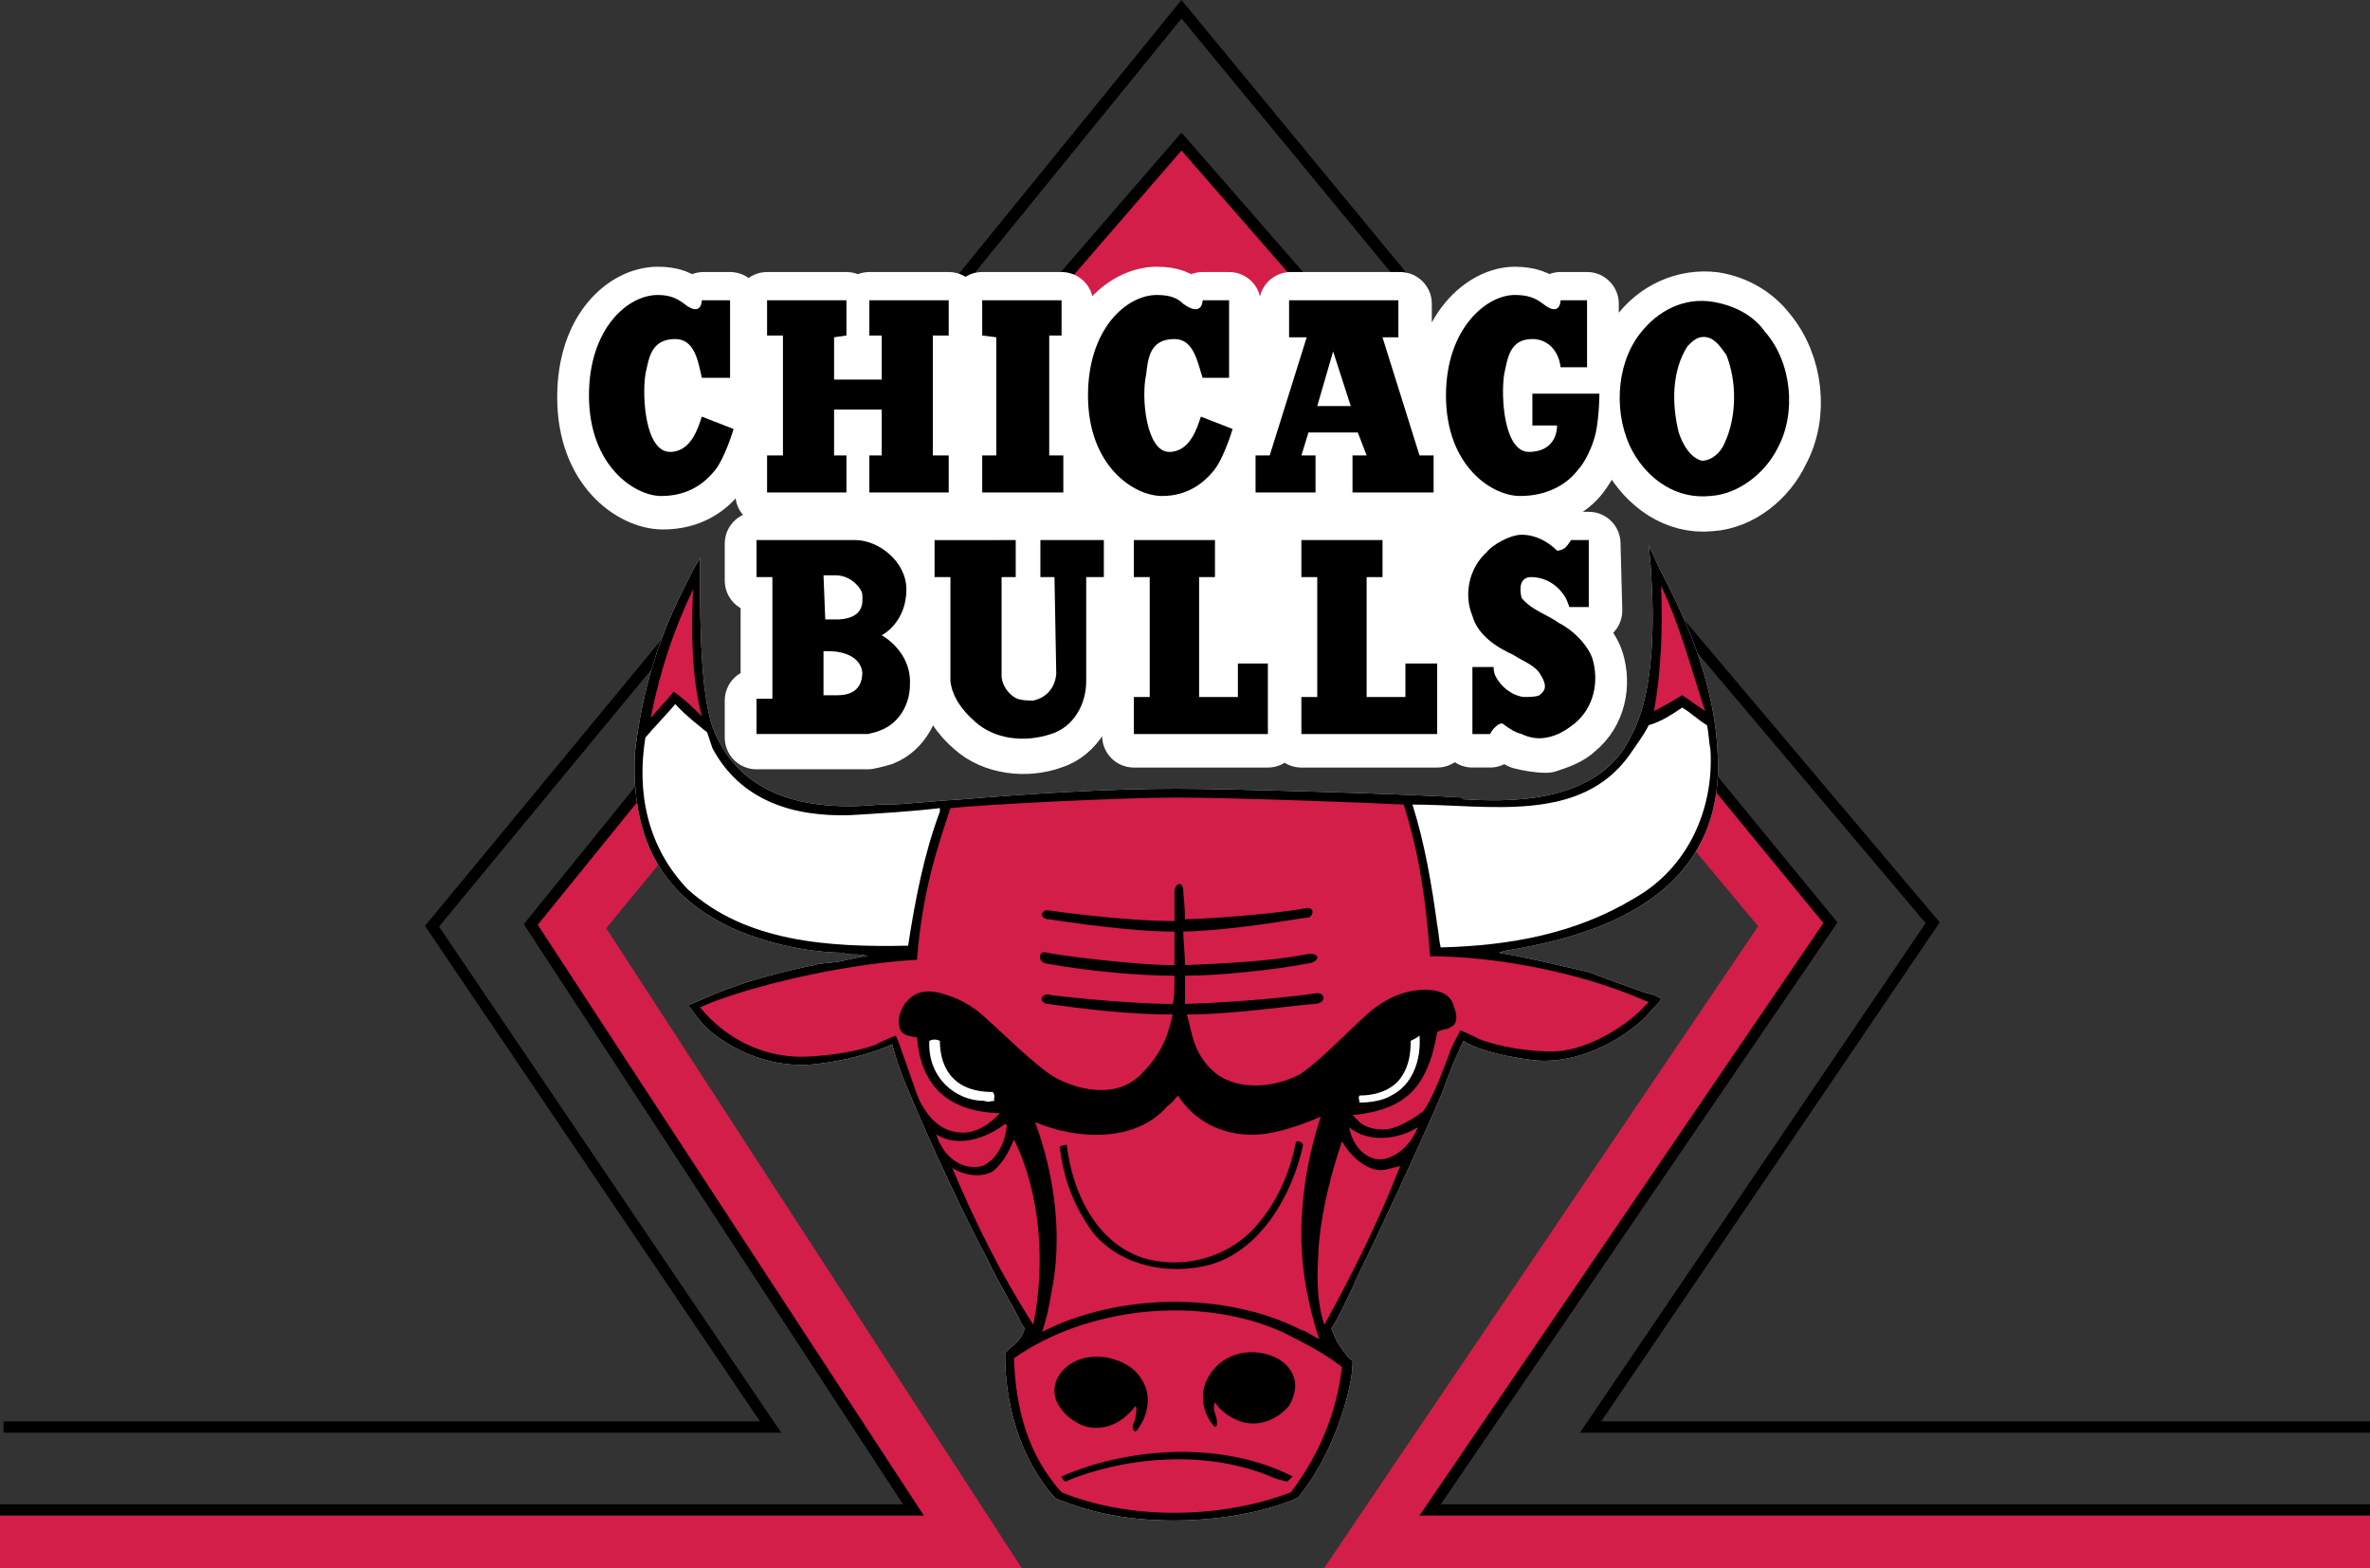 <?xml version="1.0" encoding="utf-8"?>
<!-- Generator: Adobe Illustrator 16.0.0, SVG Export Plug-In . SVG Version: 6.00 Build 0)  -->
<!DOCTYPE svg PUBLIC "-//W3C//DTD SVG 1.1//EN" "http://www.w3.org/Graphics/SVG/1.1/DTD/svg11.dtd">
<svg version="1.1" id="Layer_1" xmlns="http://www.w3.org/2000/svg" xmlns:xlink="http://www.w3.org/1999/xlink" x="0px" y="0px"
	 width="164.166px" height="108.618px" viewBox="277.173 313.258 164.166 108.618"
	 enable-background="new 277.173 313.258 164.166 108.618" xml:space="preserve">
<rect x="277.173" y="313.258" width="164.166" height="108.618" fill="#333333" stroke="none"/>
<g>
	<polyline fill="none" stroke="#000000" stroke-width="0.814" stroke-miterlimit="2.613" points="343.621,332.834 
		359.012,313.901 374.524,332.712 	"/>
	<polygon fill="#D21E48" points="349.606,333.933 359.012,323.062 368.173,333.567 	"/>
	<polyline fill="none" stroke="#000000" stroke-width="0.814" stroke-miterlimit="2.613" points="349.606,333.933 
		359.012,323.062 368.173,333.567 	"/>
	<path fill="none" stroke="#000000" stroke-width="0.78" stroke-miterlimit="2.613" d="M325.055,355.675l-17.956,21.743
		l23.452,34.689h-53.134 M441.339,412.107H387.35l23.696-34.935l-18.565-21.987"/>
	<path fill="none" stroke="#D21E48" stroke-width="3.905" stroke-miterlimit="2.613" d="M441.339,419.924H372.57l28.826-42.629
		l-8.552-10.26 M325.788,366.424l-9.039,10.994l27.604,42.506h-67.181"/>
	<path fill="none" stroke="#000000" stroke-width="0.78" stroke-miterlimit="2.613" d="M277.173,417.848h63.272l-26.506-40.553
		l11.481-14.168 M441.339,417.848h-65.104l27.728-40.674l-11.727-14.291"/>
	<path fill="#FFFFFF" d="M396.145,365.324c-0.244-5.252-2.564-9.893-4.03-12.703l-0.733-1.588l0.123,1.344
		c0.122,1.832,0.61,8.307-1.344,11.85c-2.321,5.008-9.283,4.52-11.604,4.396l-0.122-0.123c-3.785-0.244-16.001-0.608-19.787-0.608
		c-4.886,0-10.383,0.364-14.779,0.731c-2.198,0.123-4.031,0.364-5.252,0.364c-0.123,0-0.245,0-0.489,0
		c-6.107,0.611-10.016-1.221-11.604-5.373c-0.854-2.565-0.854-7.573-0.854-10.016v-1.709l-0.489,0.854
		c-1.099,2.199-3.298,6.107-4.031,12.703c-0.365,7.816,3.665,10.628,6.719,12.093c3.298,1.467,6.474,1.711,7.572,1.711h0.123l0,0
		c0.244,0.121,0.488,0.121,0.733,0.121c0.244,0,0.61,0,0.977,0.123c-0.488,0-1.344,0.243-1.955,0.366
		c-0.732,0.121-1.465,0.121-1.71,0.244c-0.732,0.121-3.908,0.854-5.496,1.465c-1.467,0.488-2.933,1.222-3.055,1.222l-0.244,0.123
		l0.244,0.243c0,0,0.489,0.732,0.979,1.224c1.099,1.099,4.152,3.054,7.816,2.563c2.932-0.366,4.52-1.1,5.13-1.344
		c0.122,0.611,0.611,2.076,1.101,3.176c1.343,3.297,4.274,9.527,5.497,11.728c0.854,1.832,1.832,3.297,2.32,4.396l0.244,0.367
		c-0.122,0.609-0.61,1.101-0.978,1.343c-0.122,0.122-0.244,0.245-0.244,0.245l-0.122,0.121v0.123c0,0.609-0.122,5.984,3.542,10.017
		h0.122l0,0c1.832,0.731,4.275,1.465,8.062,1.465c4.031,0,7.329-0.978,8.551-1.588l0,0l0,0c2.564-3.054,3.786-7.695,3.786-9.283
		v-0.121v-0.123c-0.122,0-0.244-0.121-0.244-0.121c-0.366-0.488-0.854-0.977-1.223-2.076c0.367-0.487,0.979-1.832,1.467-2.811
		c0.244-0.609,0.488-1.101,0.61-1.344c1.101-2.197,4.274-9.04,5.618-12.216c0.733-2.076,1.222-3.053,1.466-3.541
		c0.489,0.365,1.955,0.978,4.888,1.345c3.663,0.364,7.206-2.199,8.184-3.544c0.122-0.12,0.488-0.487,0.488-0.487l0.122-0.244
		l-0.244-0.123c0,0-0.122-0.12-0.732-0.243l-2.077-0.732l-1.954-0.732c-0.61-0.123-3.054-0.732-4.886-1.1l-1.344-0.244l0.366-0.123
		C385.64,378.395,396.877,376.439,396.145,365.324L396.145,365.324z"/>
	<path d="M396.145,365.324c-0.244-5.252-2.564-9.893-4.03-12.703l-0.733-1.588l0.123,1.344c0.122,1.832,0.61,8.307-1.344,11.85
		c-2.321,5.008-9.283,4.52-11.604,4.396l-0.122-0.123c-3.785-0.244-16.001-0.608-19.787-0.608c-4.886,0-10.383,0.364-14.779,0.731
		c-2.198,0.123-4.031,0.364-5.252,0.364c-0.123,0-0.245,0-0.489,0c-6.107,0.611-10.016-1.221-11.604-5.373
		c-0.854-2.565-0.854-7.573-0.854-10.016v-1.709l-0.489,0.854c-1.099,2.199-3.298,6.107-4.031,12.703
		c-0.365,7.816,3.665,10.628,6.719,12.093c3.298,1.467,6.474,1.711,7.572,1.711h0.123l0,0c0.244,0.121,0.488,0.121,0.733,0.121
		c0.244,0,0.61,0,0.977,0.123c-0.488,0-1.344,0.243-1.955,0.366c-0.732,0.121-1.465,0.121-1.71,0.244
		c-0.732,0.121-3.908,0.854-5.496,1.465c-1.467,0.488-2.933,1.222-3.055,1.222l-0.244,0.123l0.244,0.243
		c0,0,0.489,0.732,0.979,1.224c1.099,1.099,4.152,3.054,7.816,2.563c2.932-0.366,4.52-1.1,5.13-1.344
		c0.122,0.611,0.611,2.076,1.101,3.176c1.343,3.297,4.274,9.527,5.497,11.728c0.854,1.832,1.832,3.297,2.32,4.396l0.244,0.367
		c-0.122,0.609-0.61,1.101-0.978,1.343c-0.122,0.122-0.244,0.245-0.244,0.245l-0.122,0.121v0.123c0,0.609-0.122,5.984,3.542,10.017
		h0.122l0,0c1.832,0.731,4.275,1.465,8.062,1.465c4.031,0,7.329-0.978,8.551-1.588l0,0l0,0c2.564-3.054,3.786-7.695,3.786-9.283
		v-0.121v-0.123c-0.122,0-0.244-0.121-0.244-0.121c-0.366-0.488-0.854-0.977-1.223-2.076c0.367-0.487,0.979-1.832,1.467-2.811
		c0.244-0.609,0.488-1.101,0.61-1.344c1.101-2.197,4.274-9.04,5.618-12.216c0.733-2.076,1.222-3.053,1.466-3.541
		c0.489,0.365,1.955,0.978,4.888,1.345c3.663,0.364,7.206-2.199,8.184-3.544c0.122-0.12,0.488-0.487,0.488-0.487l0.122-0.244
		l-0.244-0.123c0,0-0.122-0.12-0.732-0.243l-2.077-0.732l-1.954-0.732c-0.61-0.123-3.054-0.732-4.886-1.1l-1.344-0.244l0.366-0.123
		C385.64,378.395,396.877,376.439,396.145,365.324L396.145,365.324z"/>
	<path fill="#D21E48" d="M325.177,354.087c-0.122,2.81-0.122,5.985,0.611,8.795c-0.611-0.61-1.221-1.223-1.954-1.711
		c-0.489,0.611-1.1,1.222-1.588,1.832C322.856,359.828,323.833,356.897,325.177,354.087L325.177,354.087L325.177,354.087z"/>
	<path fill="#D21E48" d="M395.045,361.783l0.244,0.732l-1.588-1.101c-0.61,0.367-1.223,0.731-1.954,1.101
		c0.488-2.81,0.61-5.62,0.488-8.673C393.457,356.408,394.189,359.095,395.045,361.783L395.045,361.783z"/>
	<path fill="#D21E48" d="M358.767,389.143c1.589,2.443,4.397,3.176,7.084,2.443c0.979-0.244,1.955-0.609,2.811-0.977
		c-0.854,2.563-1.344,5.375-1.344,8.184c0,2.564,0.488,4.887,1.222,7.207c-0.366-0.123-0.732-0.488-1.222-0.611
		c-5.252-2.688-12.703-2.563-17.955,0.123c0.244-0.731,0.487-1.711,0.609-2.565c0.855-4.029,0.244-8.306-1.099-11.97
		c2.809,1.222,6.962,1.465,9.161-1.1C358.401,389.633,358.523,389.389,358.767,389.143L358.767,389.143z"/>
	<path fill="#D21E48" d="M346.919,391.221c-0.122,1.098-0.611,2.32-1.71,2.809c-1.099,0.244-1.955-0.243-2.565-0.977
		c-0.244-0.367-0.488-0.734-0.61-1.223c1.466,0.979,3.542,0.244,4.764-0.732L346.919,391.221L346.919,391.221z"/>
	<path fill="#D21E48" d="M375.379,391.342c-0.366,0.977-1.221,1.955-2.32,2.199c-0.732,0.121-1.466-0.244-1.953-0.977
		c-0.245-0.367-0.367-0.734-0.489-1.224C371.959,392.441,374.036,392.197,375.379,391.342L375.379,391.342z"/>
	<path fill="#D21E48" d="M372.447,394.273c0.61,0.123,1.1-0.121,1.711-0.244c-1.466,3.787-3.299,7.451-5.253,10.994
		c-0.61-1.834-0.488-3.787-0.366-5.742c0.244-2.443,0.854-4.764,1.588-6.963C370.615,393.174,371.471,394.029,372.447,394.273
		L372.447,394.273z"/>
	<path fill="#D21E48" d="M348.751,405.023L348.751,405.023c-2.198-3.423-4.031-7.086-5.619-10.871
		c0.733,0.488,1.955,0.731,2.811,0.244c0.732-0.611,1.099-1.345,1.466-2.199C349.24,395.861,349.606,400.748,348.751,405.023
		L348.751,405.023z"/>
	<path fill="#D21E48" d="M370.127,407.953c-0.366,3.178-1.588,6.106-3.542,8.674c-4.764,1.832-11.116,1.953-15.879,0
		c-2.321-2.566-3.176-5.742-3.298-9.283c5.008-3.543,12.826-4.397,18.565-1.832C367.439,406.244,368.905,406.977,370.127,407.953
		L370.127,407.953z"/>
	<path fill="#D21E48" d="M389.548,381.938c-3.908-1.467-9.038-2.442-13.312-2.442c-0.366-4.888-0.979-7.818-1.832-10.507
		c-2.199-0.12-11.972-0.487-15.757-0.487c-3.787,0-13.438,0.487-15.636,0.733c-0.854,2.564-1.954,5.74-2.32,10.504
		c-4.397,0.244-10.261,1.466-14.169,2.933c-0.61,0.244-0.855,0.367-0.855,0.367c0.611,0.731,2.81,3.297,6.84,3.42
		c1.344,0,3.787-0.244,5.374-0.854c0.367-0.244,1.344-0.611,1.344-0.611s0.245,0.488,0.367,0.977
		c0.489,1.223,0.978,2.932,1.343,3.666c0.611,1.1,1.467,2.076,2.933,2.076c1.344,0,2.32-1.1,2.564-1.344
		c-3.909-0.123-5.497-2.199-5.74-5.252c-0.855-0.123-1.1-0.244-1.222-0.732c-0.123-0.49,0-0.979,0.366-1.59
		c0.489-0.609,1.222-1.221,2.932-0.609c1.223,0.365,2.199,1.101,2.811,1.709c0.854,0.732,3.175,3.055,4.519,3.91
		c1.466,0.854,4.275,1.709,6.107-0.123c1.71-1.711,1.955-3.176,2.199-4.152c-3.055,0-5.985-0.366-8.672-0.733
		c-0.733-0.121-0.366-0.854,0.243-0.608c0,0,5.009,0.608,8.429,0.608c0.122-0.364,0.122-1.099,0.122-1.953
		c-2.077,0-5.619-0.243-8.917-0.854c-0.61-0.121-0.488-0.978,0.123-0.732c0.487,0.121,5.862,0.855,8.794,0.855
		c0-0.611,0-1.467,0-2.322c-1.832,0-4.643-0.244-8.673-0.854c-0.732,0-0.61-0.734,0-0.611c0,0,5.009,0.732,8.673,0.732
		c0-0.611,0-1.345,0-1.953c0-0.734,0.61-0.855,0.61-0.123c0,0.244,0.122,1.1,0.122,1.955c3.542-0.123,6.718-0.49,8.185-0.734
		c0.854-0.244,0.732,0.488,0.366,0.611c-0.488,0-4.643,0.854-8.673,0.977c0,0.611,0.122,1.588,0.122,2.322
		c2.688-0.123,5.741-0.244,8.306-0.734c1.101-0.244,1.101,0.49,0.245,0.611c-2.564,0.488-6.353,0.854-8.551,0.854
		c0,0.731,0,1.466,0,1.953c4.275-0.121,8.306-0.608,9.039-0.731c0.61-0.121,0.854,0.61,0,0.731c-0.733,0-5.619,0.733-8.917,0.733
		c0.366,1.099,0.366,2.688,1.954,4.029c1.466,1.223,4.031,1.1,5.863,0.123c1.344-0.855,3.542-3.176,4.396-3.908
		c0.61-0.61,2.198-1.955,4.275-1.955c1.954,0,1.954,1.101,2.076,1.345c0.122,0.366,0.243,0.977-0.244,1.223
		c-0.366,0.242-0.611,0.121-0.979,0.365c-0.243,1.588-0.854,3.543-2.197,4.521c-1.345,1.1-3.665,1.221-3.665,1.221
		s0.366,0.367,0.488,0.49c0.244,0.244,0.978,0.608,1.954,0.487c0.855-0.123,1.954-0.854,2.442-1.223
		c0.732-0.978,1.344-2.81,1.833-4.029c0.122-0.489,0.61-1.223,0.731-1.59c0.366,0.123,0.611,0.246,1.345,0.61
		c1.588,0.611,3.665,0.855,5.008,0.855c2.077,0,4.52-1.344,5.985-2.688c0.243-0.244,0.731-0.732,0.731-0.732
		S389.915,382.059,389.548,381.938L389.548,381.938z"/>
	<path d="M366.707,408.443c0.366,0.731,0.122,1.588-0.244,2.196c-0.854,0.979-2.077,1.468-3.299,1.101
		c-0.732-0.244-1.465-0.732-1.832-1.344c-0.244,0.61,0.244,0.979,0.122,1.588c0,0.123-0.244,0.123-0.244,0
		c-0.731-0.854-0.977-2.197-0.366-3.297c0.732-1.345,2.198-1.955,3.664-1.712C365.363,407.1,366.341,407.588,366.707,408.443
		L366.707,408.443z"/>
	<path d="M356.324,408.932c0.61,0.978,0.367,2.32-0.244,3.177c-0.122,0.243-0.244,0.364-0.366,0.243
		c-0.245-0.366,0.122-0.61,0.122-0.977c0-0.123,0.122-0.49,0-0.734c-0.854,1.101-1.955,1.711-3.298,1.468
		c-0.978-0.244-1.832-0.978-2.198-1.832c-0.245-0.611-0.123-1.345,0.244-1.832c0.855-1.224,2.565-1.468,3.909-0.979
		C355.225,407.709,355.958,408.199,356.324,408.932L356.324,408.932z"/>
	<path d="M366.707,415.527c-0.122,0.121-0.244,0.244-0.366,0.364c-0.489-0.12-0.978-0.243-1.466-0.487
		c-4.397-1.709-9.895-1.222-13.925,0.487c-0.122-0.12-0.244-0.243-0.244-0.364C355.469,413.451,361.943,413.084,366.707,415.527
		L366.707,415.527z"/>
	<path d="M367.439,392.564c-0.732,3.42-2.933,7.327-6.475,8.305c-2.809,0.731-6.106,0.123-8.062-2.197
		c-1.345-1.834-2.076-3.787-2.321-5.986c0.245-0.121,0.366-0.121,0.488-0.121c0.366,3.177,1.955,6.718,5.252,7.816
		c2.81,0.855,6.106,0,8.062-2.442c1.344-1.589,2.199-3.665,2.565-5.62C367.195,392.318,367.317,392.318,367.439,392.564
		L367.439,392.564z"/>
	<path fill="#FFFFFF" d="M326.154,363.98c0,0,0.123,0.367,0.367,1.1c1.954,3.666,5.618,4.764,9.526,4.643
		c2.077-0.123,4.153-0.244,6.229-0.488v0.244c-1.1,2.933-1.71,6.107-2.198,9.283c-5.497,0.121-11.238-0.244-15.27-3.91
		c-2.809-2.932-3.542-6.717-2.932-10.504c0.733-0.854,1.344-1.465,2.077-2.32C324.566,362.76,326.154,363.98,326.154,363.98
		L326.154,363.98z"/>
	<path fill="#FFFFFF" d="M395.411,363.492c0.122,0.488,0.122,1.1,0.244,1.711c0.244,4.152-1.588,8.184-5.252,10.26
		c-4.031,2.443-8.551,3.299-13.438,3.42c-0.122-0.488-0.122-0.977-0.244-1.588c-0.365-2.688-0.854-5.619-1.71-8.307
		c5.252,0,11.604,1.344,15.024-3.42c0.488-0.732,0.977-1.342,1.343-2.076c0.855-0.244,1.589-0.732,2.321-1.221
		C394.312,362.637,394.801,363.127,395.411,363.492L395.411,363.492z"/>
	<path fill="#FFFFFF" d="M375.502,384.99c0.122,1.711-0.489,3.42-1.955,4.152c-0.609,0.366-1.466,0.489-2.198,0.489
		c0-0.123-0.122-0.366,0-0.489c1.1,0,2.32-0.365,2.933-1.343c0.488-0.733,0.609-1.588,0.609-2.442
		C375.135,385.234,375.379,385.113,375.502,384.99L375.502,384.99z"/>
	<path fill="#FFFFFF" d="M346.064,389.51c-0.244,0-0.367,0.123-0.733,0c-1.954,0-3.909-1.588-3.786-4.152
		c0.244-0.123,0.488-0.123,0.732,0c0,1.466,0.61,3.541,3.665,3.541C346.186,389.266,345.942,389.266,346.064,389.51L346.064,389.51z
		"/>
	<path fill="#FFFFFF" d="M335.804,334.3v2.443h-0.854v2.932h3.298v-2.932h-0.855V334.3h5.497v2.443h-1.1v8.306h1.1v2.443h-5.497
		v-2.443h0.855v-3.176h-3.298v3.176h0.854v2.443h-5.497v-2.443h1.1v-8.306h-1.1V334.3H335.804L335.804,334.3z M345.209,334.3v2.443
		h-1.466v8.306h1.466v3.175h8.55v-3.175h-3.909v-8.306h0.855V334.3H345.209L345.209,334.3z M395.899,334.3
		c-1.954-0.245-3.908,0.611-5.131,2.321c-1.71,2.199-1.832,5.741-0.487,8.062c1.099,1.955,3.054,3.42,5.374,3.176
		c1.955-0.122,3.787-1.588,4.642-3.42c1.344-2.443,0.979-5.863-0.854-8.062C398.587,335.277,397.365,334.544,395.899,334.3
		L395.899,334.3z M396.755,338.086c0.733,1.832,0.733,4.275-0.122,6.107c-0.244,0.489-0.854,1.222-1.588,1.1
		c-0.854-0.122-1.344-1.1-1.588-1.955c-0.488-1.832-0.488-4.275,0.61-5.863c0.365-0.489,0.732-0.733,1.344-0.611
		C396.022,336.987,396.511,337.598,396.755,338.086L396.755,338.086z M366.585,334.3v2.443l-2.688,0.611l1.222,7.695h-0.979v2.443
		h4.153v-2.443h-0.978l0.488-1.588h3.42l0.61,1.588h-0.978v2.443h5.618v-2.443h-0.977l-2.565-8.306h1.223V334.3H366.585
		L366.585,334.3z M370.737,341.506h-2.32l1.099-3.665L370.737,341.506L370.737,341.506z M382.586,350.545
		c-0.854,0-4.396-2.688-5.008-2.688c-4.764,0.366-5.863,7.207-5.253,8.672c0.367,1.344,8.551,1.71,9.649,2.321
		c0.732,0.489,1.588,0.611,1.954,1.465c0.366,0.611,0.366,0.979,0,1.223s-0.854,0.244-1.222,0.121
		c-0.854-0.121-1.588-0.611-1.832-1.344c-0.122-0.244-0.244-0.61-0.244-0.61h-1.466v4.52h1.222c0,0,0.244-0.123,0.244-0.246
		c0.244-0.244,0.366-0.487,0.732-0.364c0.365,0.243,0.732,0.487,1.222,0.731c0.488,0.123,1.1,0.244,1.71,0.244
		c0.732-0.244,1.466-0.488,1.954-0.977c1.344-1.1,1.71-2.932,1.222-4.52c-0.365-1.099-1.344-1.954-2.319-2.565
		c-0.855-0.489-1.832-0.732-2.443-1.71c-0.244-0.245-0.244-0.733-0.122-1.099c0.122-0.245,0.366-0.245,0.61-0.245
		c1.1-0.122,1.955,0.611,2.442,1.466c0.122,0.122,0.244,0.611,0.244,0.611h1.466l-0.122-4.642h-1.222c0,0-0.244,0.244-0.366,0.489
		c-0.122,0.122-0.365,0.244-0.487,0.122C384.418,350.912,383.562,350.545,382.586,350.545L382.586,350.545z M339.59,349.69
		l2.321,3.665h1.099v7.206c0.122,1.224,0.855,2.199,1.71,2.933c1.345,1.223,3.542,1.467,5.252,0.854
		c1.588-0.488,2.443-2.199,2.443-3.664l0.122-7.329h1.1v-2.565h-4.396v2.565h0.977l0.123,6.841
		c-0.123,1.221-0.977,1.709-1.588,1.709c-0.366,0.122-0.732,0.122-1.099-0.121c-0.611-0.244-1.1-0.854-1.1-1.588v-6.841h0.978
		v-2.565L339.59,349.69L339.59,349.69z M355.714,350.79v2.565h-1.833v8.429h1.833v2.442h9.283v-4.765h-2.077v2.321h-2.687v-8.429
		l1.71,0.367l0.122-5.008L355.714,350.79L355.714,350.79z M364.02,349.446l-2.442,2.077l-0.488,4.642l7.329,5.619h-1.1v2.442h9.404
		v-4.765h-2.197v2.321h-2.688v-8.429h1.101v-2.565L364.02,349.446L364.02,349.446z M329.574,350.912v2.565h1.099v8.307h-1.099v2.563
		h7.694c0,0,0.61-0.121,0.978-0.244c1.222-0.487,1.955-1.832,1.955-3.299c0.122-2.198-1.955-3.297-1.955-3.297
		s1.71-0.977,1.71-3.175c0-4.886-8.306-3.42-3.542-3.42L329.574,350.912L329.574,350.912z M335.071,353.354
		c1.222,0,1.832,0.978,1.832,1.221c0,0.367,0.245,1.71-1.588,1.833h-0.978v-3.054H335.071L335.071,353.354z M336.903,359.95
		c0,0.61-0.122,1.589-1.709,1.71h-0.979v-3.175l0.489,0.122C335.56,358.607,336.781,358.851,336.903,359.95L336.903,359.95z
		 M324.566,334.544c-0.367-0.367-0.855-0.611-1.833-0.611c-2.076,0-4.765,2.199-4.765,6.84c0,4.886,3.176,6.962,5.13,6.962
		c1.832,0,2.933-0.855,3.542-1.588c0.733-0.855,3.42-5.619,3.42-5.619l-4.274,1.832c-0.244,0.611-0.733,2.443-2.199,2.443
		c-1.71-0.122,0.979-1.832,1.344-3.542c0.122-0.978-2.688-4.275-0.977-4.275c1.343,0,1.588,1.588,1.955,2.565h1.832
		c0,0,0-3.542,0-5.252h-1.832C325.91,334.3,325.788,335.399,324.566,334.544L324.566,334.544z M359.134,334.544
		c-0.367-0.367-0.854-0.611-1.832-0.611c-2.077,0-4.764,2.199-4.764,6.84c0,4.886,3.054,7.695,4.886,7.695
		c1.955,0,3.176-1.588,3.787-2.321c0.733-0.855,1.344-2.932,1.344-2.932l-2.076-0.855c-0.366,0.611-0.732,2.443-2.32,2.443
		c-1.588-0.122,0.731-1.832,1.099-3.542c0.122-0.978-2.442-4.275-0.732-4.275c1.344,0,1.71,1.588,1.954,2.565h1.832
		c0,0,0-3.542,0-5.252h-1.832C360.478,334.3,360.478,335.399,359.134,334.544L359.134,334.544z M384.052,334.544
		c-0.489-0.367-0.978-0.611-1.954-0.611c-1.955,0-4.764,2.199-4.764,6.84c0,4.886,3.176,6.962,5.13,6.962s3.298-0.733,4.03-1.71
		c0.367-0.489,0.978-1.466,1.222-2.565c0.366-1.343,0.244-2.687,0.244-2.687h-4.641v2.077l1.709,0.122
		c0,0.733-0.488,1.832-1.954,1.832c-1.71-0.122-1.954-3.786-1.71-5.375c0.244-1.099,0.366-2.443,1.955-2.443
		c1.099,0,1.832,0.733,1.954,1.954l1.832-0.122v-4.52h-1.832C385.273,334.3,385.273,335.399,384.052,334.544L384.052,334.544z"/>
	<path fill="none" stroke="#FFFFFF" stroke-width="4.397" stroke-linejoin="round" stroke-miterlimit="2.613" d="M335.804,334.3
		v2.443h-0.854v2.932h3.298v-2.932h-0.855V334.3h5.497v2.443h-1.1v8.306h1.1v2.443h-5.497v-2.443h0.855v-3.176h-3.298v3.176h0.854
		v2.443h-5.497v-2.443h1.1v-8.306h-1.1V334.3H335.804L335.804,334.3z M345.209,334.3v2.443h-1.466v8.306h1.466v3.175h8.55v-3.175
		h-3.909v-8.306h0.855V334.3H345.209L345.209,334.3z M395.899,334.3c-1.954-0.245-3.908,0.611-5.131,2.321
		c-1.71,2.199-1.832,5.741-0.487,8.062c1.099,1.955,3.054,3.42,5.374,3.176c1.955-0.122,3.787-1.588,4.642-3.42
		c1.344-2.443,0.979-5.863-0.854-8.062C398.587,335.277,397.365,334.544,395.899,334.3L395.899,334.3z M396.755,338.086
		c0.733,1.832,0.733,4.275-0.122,6.107c-0.244,0.489-0.854,1.222-1.588,1.1c-0.854-0.122-1.344-1.1-1.588-1.955
		c-0.488-1.832-0.488-4.275,0.61-5.863c0.365-0.489,0.732-0.733,1.344-0.611C396.022,336.987,396.511,337.598,396.755,338.086
		L396.755,338.086z M366.585,334.3v2.443l-2.688,0.611l1.222,7.695h-0.979v2.443h4.153v-2.443h-0.978l0.488-1.588h3.42l0.61,1.588
		h-0.978v2.443h5.618v-2.443h-0.977l-2.565-8.306h1.223V334.3H366.585L366.585,334.3z M370.737,341.506h-2.32l1.099-3.665
		L370.737,341.506L370.737,341.506z M382.586,350.545c-0.854,0-4.396-2.688-5.008-2.688c-4.764,0.366-5.863,7.207-5.253,8.672
		c0.367,1.344,8.551,1.71,9.649,2.321c0.732,0.489,1.588,0.611,1.954,1.465c0.366,0.611,0.366,0.979,0,1.223
		s-0.854,0.244-1.222,0.121c-0.854-0.121-1.588-0.611-1.832-1.344c-0.122-0.244-0.244-0.61-0.244-0.61h-1.466v4.52h1.222
		c0,0,0.244-0.123,0.244-0.246c0.244-0.244,0.366-0.487,0.732-0.364c0.365,0.243,0.732,0.487,1.222,0.731
		c0.488,0.123,1.1,0.244,1.71,0.244c0.732-0.244,1.466-0.488,1.954-0.977c1.344-1.1,1.71-2.932,1.222-4.52
		c-0.365-1.099-1.344-1.954-2.319-2.565c-0.855-0.489-1.832-0.732-2.443-1.71c-0.244-0.245-0.244-0.733-0.122-1.099
		c0.122-0.245,0.366-0.245,0.61-0.245c1.1-0.122,1.955,0.611,2.442,1.466c0.122,0.122,0.244,0.611,0.244,0.611h1.466l-0.122-4.642
		h-1.222c0,0-0.244,0.244-0.366,0.489c-0.122,0.122-0.365,0.244-0.487,0.122C384.418,350.912,383.562,350.545,382.586,350.545
		L382.586,350.545z M339.59,349.69l2.321,3.665h1.099v7.206c0.122,1.224,0.855,2.199,1.71,2.933
		c1.345,1.223,3.542,1.467,5.252,0.854c1.588-0.488,2.443-2.199,2.443-3.664l0.122-7.329h1.1v-2.565h-4.396v2.565h0.977l0.123,6.841
		c0,1.221-0.977,1.709-1.588,1.709c-0.366,0.122-0.732,0.122-1.099-0.121c-0.611-0.244-1.1-0.854-1.1-1.588v-6.841h0.978v-2.565
		L339.59,349.69L339.59,349.69z M355.714,350.79v2.565h-1.833v8.429h1.833v2.442h9.283v-4.765h-2.077v2.321h-2.687v-8.429
		l1.71,0.367l0.122-5.008L355.714,350.79L355.714,350.79z M364.02,349.446l-2.442,2.077l-0.488,4.642l7.329,5.619h-1.1v2.442h9.404
		v-4.765h-2.197v2.321h-2.688v-8.429h1.101v-2.565L364.02,349.446L364.02,349.446z M329.574,350.912v2.565h1.099v8.307h-1.099v2.563
		h7.694c0,0,0.61-0.121,0.978-0.244c1.222-0.487,1.955-1.832,1.955-3.299c0.122-2.198-1.955-3.297-1.955-3.297
		s1.71-0.977,1.71-3.175c0-4.886-8.306-3.42-3.542-3.42L329.574,350.912L329.574,350.912z M335.071,353.354
		c1.222,0,1.832,0.978,1.832,1.221c0,0.367,0.245,1.71-1.588,1.833h-0.978v-3.054H335.071L335.071,353.354z M336.903,359.95
		c0,0.61-0.122,1.589-1.709,1.71h-0.979v-3.175l0.489,0.122C335.56,358.607,336.781,358.851,336.903,359.95L336.903,359.95z
		 M324.566,334.544c-0.367-0.367-0.855-0.611-1.833-0.611c-2.076,0-4.765,2.199-4.765,6.84c0,4.886,3.176,6.962,5.13,6.962
		c1.832,0,2.933-0.855,3.542-1.588c0.733-0.855,3.42-5.619,3.42-5.619l-4.274,1.832c-0.244,0.611-0.733,2.443-2.199,2.443
		c-1.71-0.122,0.979-1.832,1.344-3.542c0.122-0.978-2.688-4.275-0.977-4.275c1.343,0,1.588,1.588,1.955,2.565h1.832
		c0,0,0-3.542,0-5.252h-1.832C325.91,334.3,325.788,335.399,324.566,334.544L324.566,334.544z M359.134,334.544
		c-0.367-0.367-0.854-0.611-1.832-0.611c-2.077,0-4.764,2.199-4.764,6.84c0,4.886,3.054,7.695,4.886,7.695
		c1.955,0,3.176-1.588,3.787-2.321c0.733-0.855,1.344-2.932,1.344-2.932l-2.076-0.855c-0.366,0.611-0.732,2.443-2.32,2.443
		c-1.588-0.122,0.731-1.832,1.099-3.542c0.122-0.978-2.442-4.275-0.732-4.275c1.344,0,1.71,1.588,1.954,2.565h1.832
		c0,0,0-3.542,0-5.252h-1.832C360.478,334.3,360.478,335.399,359.134,334.544L359.134,334.544z M384.052,334.544
		c-0.489-0.367-0.978-0.611-1.954-0.611c-1.955,0-4.764,2.199-4.764,6.84c0,4.886,3.176,6.962,5.13,6.962s3.298-0.733,4.03-1.71
		c0.367-0.489,0.978-1.466,1.222-2.565c0.366-1.343,0.244-2.687,0.244-2.687h-4.641v2.077l1.709,0.122
		c0,0.733-0.488,1.832-1.954,1.832c-1.71-0.122-1.954-3.786-1.71-5.375c0.244-1.099,0.366-2.443,1.955-2.443
		c1.099,0,1.832,0.733,1.954,1.954l1.832-0.122v-4.52h-1.832C385.273,334.3,385.273,335.399,384.052,334.544L384.052,334.544z"/>
	<polygon points="335.804,334.055 335.804,336.498 334.949,336.621 334.949,339.552 338.247,339.552 338.247,336.498 
		337.392,336.498 337.392,334.055 342.888,334.055 342.888,336.498 341.789,336.498 341.789,344.804 342.888,344.804 
		342.888,347.37 337.392,347.37 337.392,344.804 338.247,344.804 338.247,341.628 334.949,341.628 334.949,344.804 335.804,344.804 
		335.804,347.37 330.307,347.37 330.307,344.804 331.406,344.804 331.406,336.498 330.307,336.498 330.307,334.055 	"/>
	<polygon points="350.706,334.055 350.706,336.498 349.851,336.498 349.851,344.804 350.828,344.804 350.828,347.37 345.209,347.37 
		345.209,344.804 346.186,344.804 346.186,336.621 345.209,336.498 345.209,334.055 	"/>
	<path d="M399.442,336.254c1.832,2.076,2.197,5.618,0.854,8.061c-0.854,1.71-2.687,3.176-4.642,3.298
		c-2.32,0.244-4.275-1.099-5.374-3.054c-1.345-2.443-1.223-5.985,0.487-8.184c1.223-1.587,3.055-2.565,5.131-2.199
		C397.243,334.422,398.587,335.033,399.442,336.254L399.442,336.254z M395.411,336.621c-0.61-0.123-0.979,0.244-1.344,0.611
		c-1.1,1.709-1.1,4.031-0.61,5.985c0.244,0.733,0.732,1.71,1.588,1.955c0.732,0,1.344-0.611,1.588-1.222
		c0.855-1.832,0.855-4.275,0.122-6.107C396.389,337.354,396.022,336.743,395.411,336.621L395.411,336.621z"/>
	<path d="M374.036,334.055v2.565h-1.101l2.565,8.184h0.977v2.565h-5.618v-2.565h0.978l-0.61-1.588h-3.42l-0.488,1.588h0.978v2.565
		h-4.153v-2.565h0.979l2.564-8.184h-1.222v-2.565H374.036L374.036,334.055z M369.516,337.598l-1.099,3.787h2.32L369.516,337.598
		L369.516,337.598z"/>
	<path d="M385.028,351.4c0.245,0,0.488-0.123,0.61-0.245c0.122-0.122,0.366-0.489,0.366-0.489h1.222v4.642h-1.344
		c0,0-0.122-0.367-0.244-0.611c-0.487-0.855-1.344-1.466-2.442-1.466c-0.244,0-0.488,0.122-0.61,0.366
		c-0.122,0.245-0.122,0.733,0,1.1c0.733,0.855,1.71,1.1,2.565,1.71c0.977,0.489,1.954,1.466,2.319,2.443
		c0.488,1.588,0.122,3.419-1.222,4.52c-0.61,0.487-1.222,0.854-1.954,0.978c-0.609,0.122-1.222,0-1.71-0.244
		c-0.488-0.123-0.854-0.367-1.344-0.732c-0.244,0-0.366,0.121-0.61,0.365c-0.122,0.123-0.244,0.367-0.244,0.367h-1.222v-4.643h1.466
		c0,0,0,0.366,0.122,0.61c0.366,0.732,1.101,1.344,1.954,1.467c0.366,0,0.854,0,1.1-0.123c0.488-0.367,0.488-0.731,0.122-1.344
		c-0.366-0.732-1.222-0.977-1.953-1.465c-1.101-0.489-2.443-1.344-2.811-2.688c-0.611-1.465-0.244-3.298,0.978-4.397
		c0.366-0.489,1.588-1.222,2.442-1.222C383.562,350.301,384.418,350.79,385.028,351.4L385.028,351.4z"/>
	<path d="M347.53,350.667v2.565h-0.978v6.84c0,0.612,0.488,1.344,1.1,1.588c0.366,0.123,0.732,0.123,1.099,0.123
		c0.611-0.123,1.466-0.611,1.588-1.833l-0.123-6.718h-0.977v-2.565h4.396v2.565h-1.222v7.207c0,1.588-0.855,3.176-2.443,3.665
		c-1.832,0.61-3.908,0.367-5.252-0.855c-0.854-0.732-1.588-1.709-1.71-2.809v-7.207h-1.099v-2.565H347.53L347.53,350.667z"/>
	<polygon points="361.332,350.667 361.332,353.232 360.233,353.232 360.233,361.539 362.92,361.539 362.92,359.218 364.997,359.218 
		364.997,364.104 355.714,364.104 355.714,361.539 356.812,361.539 356.812,353.232 355.714,353.232 355.714,350.667 	"/>
	<polygon points="372.938,350.667 372.938,353.232 371.837,353.232 371.837,361.539 374.524,361.539 374.524,359.218 
		376.723,359.218 376.723,364.104 367.317,364.104 367.317,361.539 368.417,361.539 368.417,353.232 367.317,353.232 
		367.317,350.667 	"/>
	<path d="M336.415,350.667c1.588,0,3.542,1.466,3.542,3.42c0,2.321-1.71,3.176-1.71,3.176s2.077,1.1,1.955,3.42
		c0,1.344-0.733,2.688-2.077,3.176c-0.245,0.121-0.855,0.244-0.855,0.244h-7.694v-2.443h1.099v-8.428h-1.099v-2.565H336.415
		L336.415,350.667z M334.216,353.11l0.122,3.054h0.978c1.833-0.123,1.588-1.344,1.588-1.71c0-0.367-0.732-1.344-1.832-1.344H334.216
		L334.216,353.11z M334.582,358.363h-0.366v3.053h0.979c1.587,0,1.709-1.1,1.709-1.588
		C336.781,358.729,335.56,358.363,334.582,358.363L334.582,358.363z"/>
	<path d="M325.788,334.055h1.955c0,1.71,0,5.375,0,5.375h-1.955c-0.244-1.099-0.489-2.687-1.832-2.687
		c-1.71,0-1.832,1.344-2.077,2.443c-0.244,1.588,0,5.375,1.71,5.375c1.466,0,1.955-1.71,2.199-2.443l2.199,0.855
		c0,0-0.61,2.077-1.345,2.932c-0.609,0.733-1.71,1.71-3.664,1.71c-1.832,0-5.008-2.077-5.008-6.962c0-4.642,2.688-6.962,4.765-6.962
		c0.854,0,1.344,0.244,1.833,0.611C325.788,335.277,325.788,334.055,325.788,334.055L325.788,334.055z"/>
	<path d="M360.478,334.055h1.832c0,1.71,0,5.375,0,5.375h-1.832c-0.366-1.099-0.609-2.687-1.954-2.687
		c-1.71,0-1.832,1.344-1.955,2.443c-0.366,1.588,0,5.375,1.588,5.375c1.466,0,1.954-1.71,2.199-2.443l2.197,0.855
		c0,0-0.609,2.077-1.344,2.932c-0.61,0.733-1.71,1.71-3.542,1.71c-1.954,0-5.13-2.077-5.13-6.962c0-4.642,2.688-6.962,4.764-6.962
		c0.978,0,1.465,0.244,1.832,0.611C360.478,335.277,360.478,334.055,360.478,334.055L360.478,334.055z"/>
	<path d="M385.273,334.055h1.832v4.642h-1.832c-0.122-1.1-0.855-1.955-1.954-1.955c-1.589,0-1.711,1.344-1.955,2.443
		c-0.244,1.588,0,5.375,1.71,5.375c1.466,0,1.954-0.977,1.954-1.832h-1.709v-2.199h4.641c0,0,0,1.466-0.244,2.687
		c-0.244,1.099-0.854,2.199-1.222,2.565c-0.732,0.977-2.076,1.833-4.03,1.833s-5.13-2.077-5.13-6.962
		c0-4.642,2.809-6.962,4.764-6.962c0.978,0,1.466,0.244,1.954,0.611C385.273,335.277,385.273,334.055,385.273,334.055
		L385.273,334.055z"/>
</g>
</svg>
